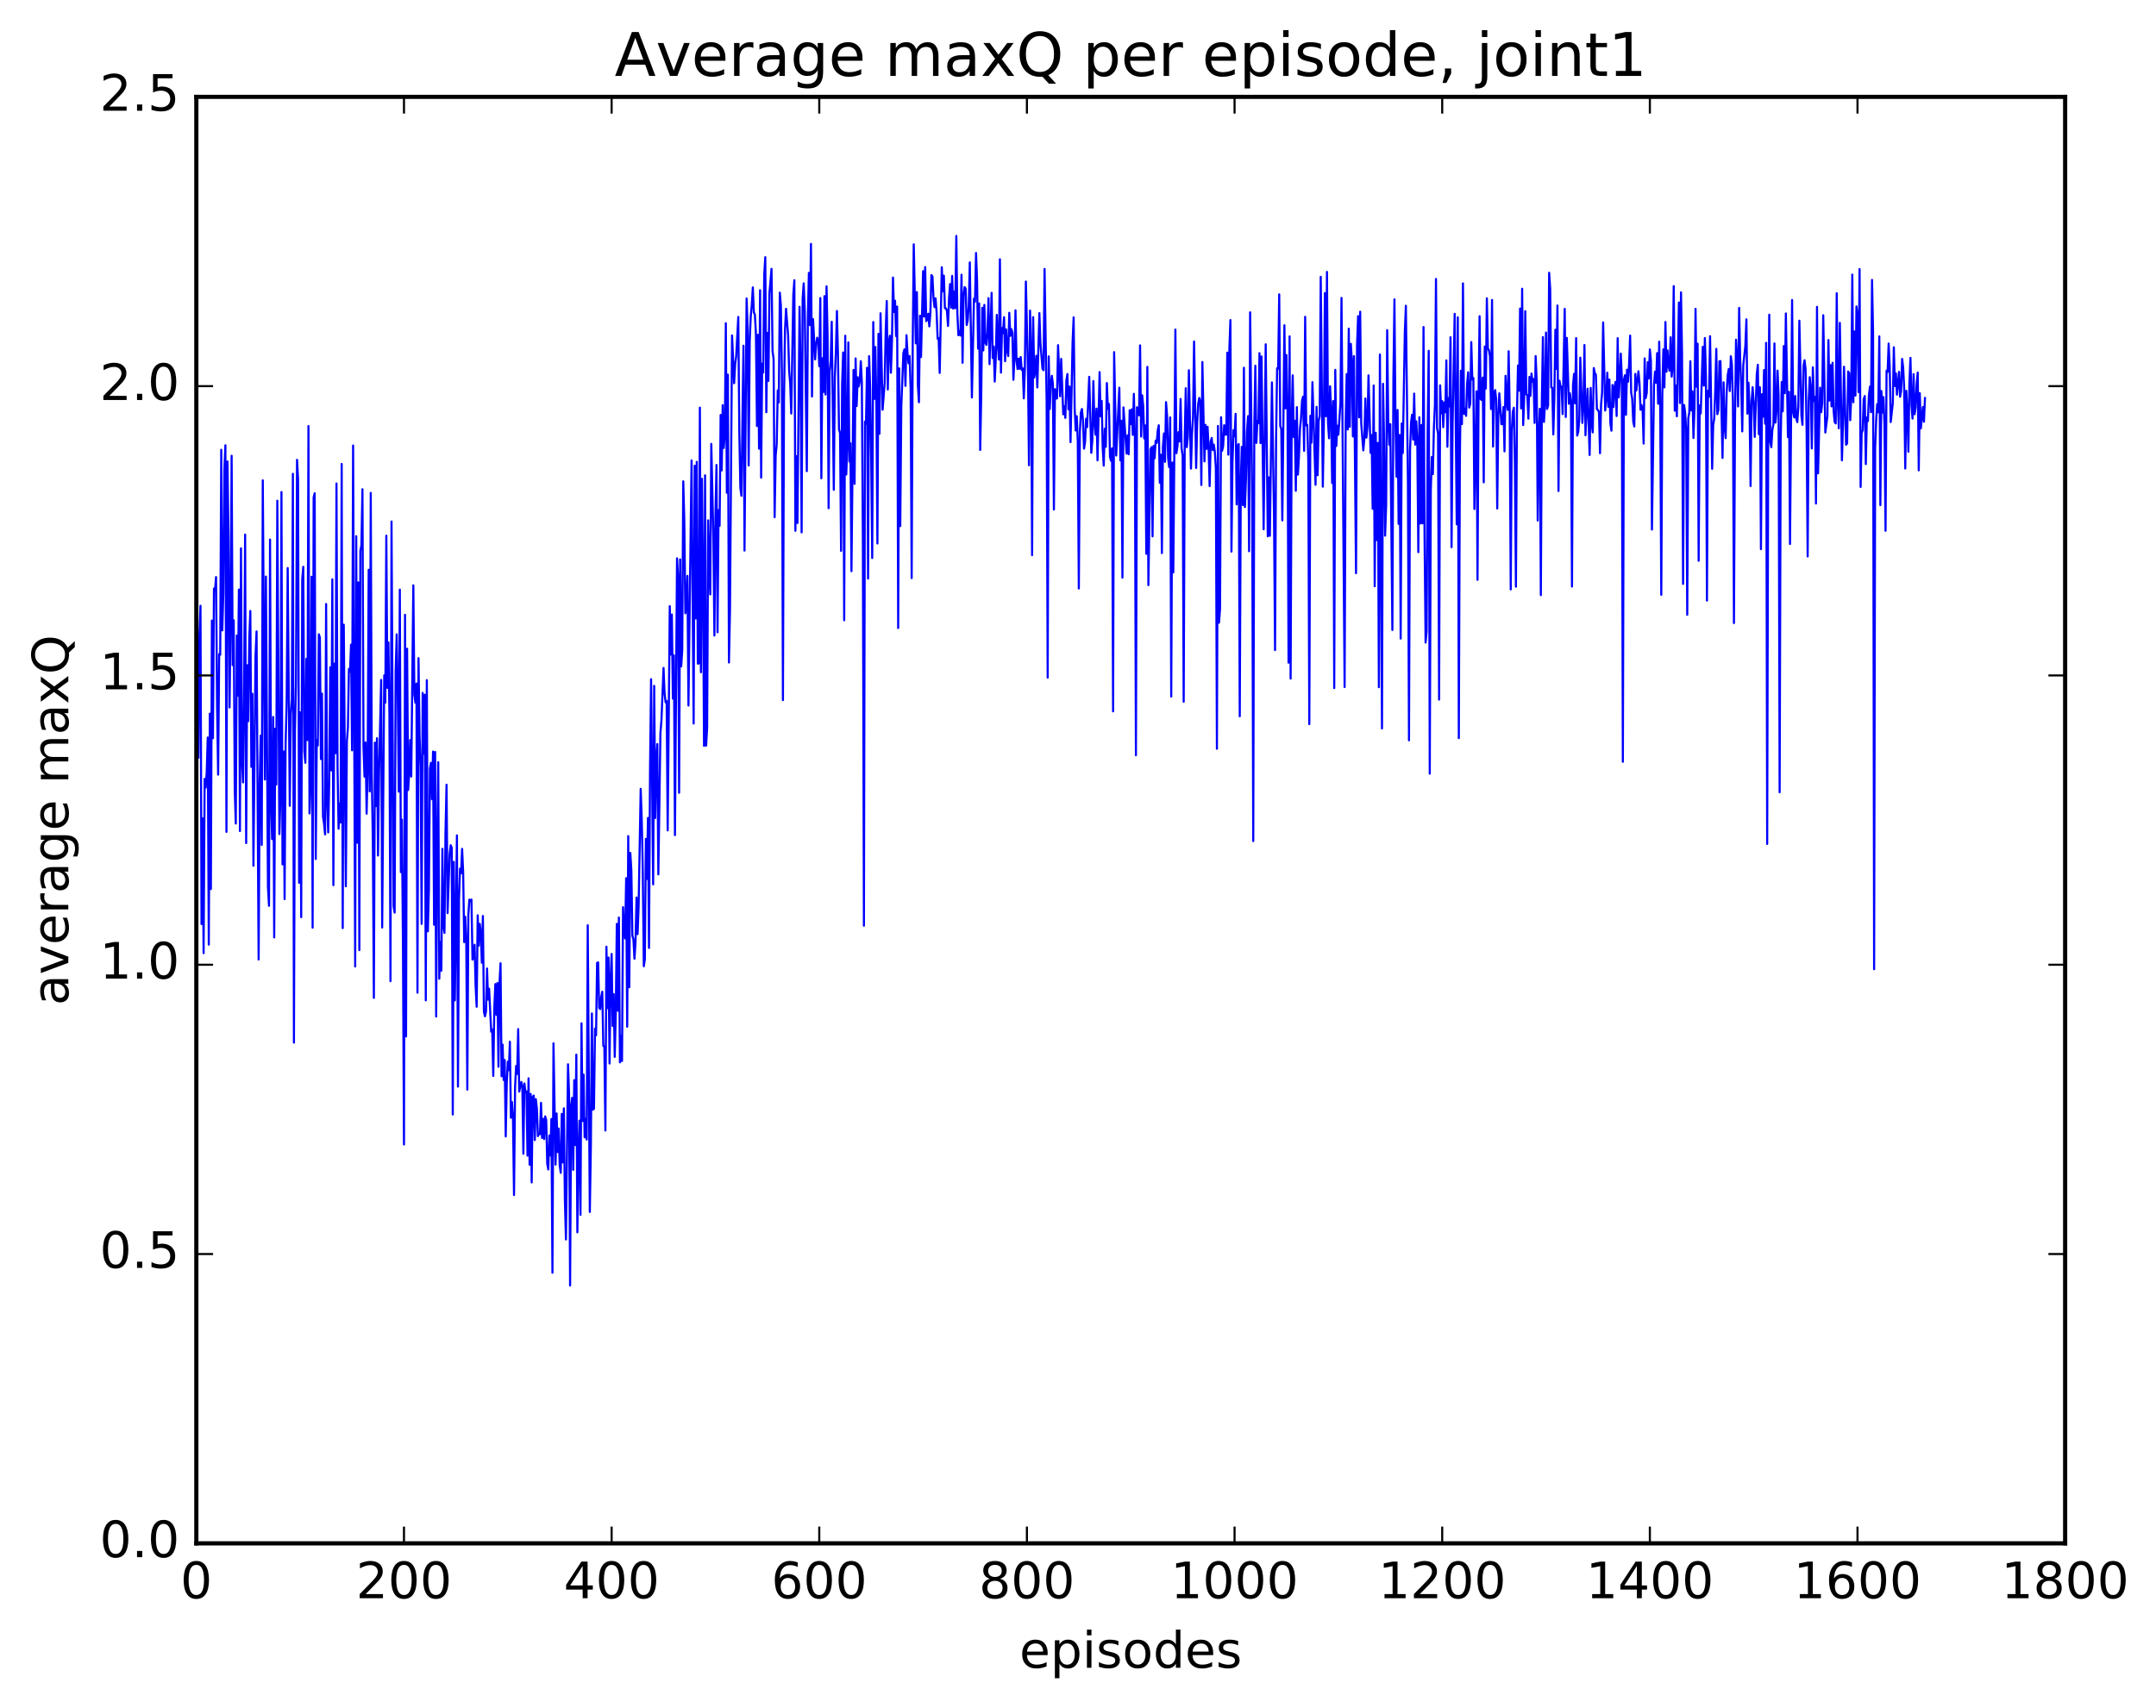 <?xml version="1.0" encoding="utf-8" standalone="no"?>
<!DOCTYPE svg PUBLIC "-//W3C//DTD SVG 1.1//EN"
  "http://www.w3.org/Graphics/SVG/1.1/DTD/svg11.dtd">
<!-- Created with matplotlib (http://matplotlib.org/) -->
<svg height="408pt" version="1.1" viewBox="0 0 515 408" width="515pt" xmlns="http://www.w3.org/2000/svg" xmlns:xlink="http://www.w3.org/1999/xlink">
 <defs>
  <style type="text/css">
*{stroke-linecap:butt;stroke-linejoin:round;stroke-miterlimit:100000;}
  </style>
 </defs>
 <g id="figure_1">
  <g id="patch_1">
   <path d="M 0 408.169 
L 515.768 408.169 
L 515.768 0 
L 0 0 
z
" style="fill:#ffffff;"/>
  </g>
  <g id="axes_1">
   <g id="patch_2">
    <path d="M 46.898 368.742 
L 493.298 368.742 
L 493.298 23.142 
L 46.898 23.142 
z
" style="fill:#ffffff;"/>
   </g>
   <g id="line2d_1">
    <path clip-path="url(#pe71a630d3c)" d="M 47.145 173.487 
L 47.394 181.05 
L 47.642 151.733 
L 47.889 144.733 
L 48.138 220.783 
L 48.386 195.52 
L 48.633 227.732 
L 48.882 186.099 
L 49.13 188.191 
L 49.377 184.608 
L 49.626 176.203 
L 49.873 225.701 
L 50.121 170.523 
L 50.37 212.42 
L 50.617 148.266 
L 50.865 176.378 
L 51.114 140.61 
L 51.361 141.055 
L 51.609 137.874 
L 51.858 168.96 
L 52.105 185.078 
L 52.353 156.28 
L 52.602 156.454 
L 52.849 107.477 
L 53.097 150.615 
L 53.346 141.797 
L 53.593 112.199 
L 53.842 106.389 
L 54.09 198.752 
L 54.337 110.255 
L 54.586 127.963 
L 54.834 169.031 
L 55.081 147.413 
L 55.33 108.89 
L 55.578 158.912 
L 55.825 148.205 
L 56.074 188.874 
L 56.322 196.764 
L 56.569 151.833 
L 56.818 166.227 
L 57.066 140.86 
L 57.313 198.56 
L 57.562 131.007 
L 57.809 181.648 
L 58.057 186.942 
L 58.306 165.962 
L 58.553 127.727 
L 58.801 201.435 
L 59.05 158.932 
L 59.297 172.295 
L 59.545 152.614 
L 59.794 145.976 
L 60.041 183.216 
L 60.289 165.759 
L 60.538 206.845 
L 61.033 156.895 
L 61.282 150.865 
L 61.778 229.242 
L 62.026 187.103 
L 62.273 175.758 
L 62.522 201.871 
L 62.77 114.768 
L 63.266 186.244 
L 63.514 137.751 
L 64.01 211.955 
L 64.257 216.423 
L 64.505 128.92 
L 64.754 191.594 
L 65.001 200.483 
L 65.249 171.304 
L 65.498 223.977 
L 65.746 174.113 
L 65.993 187.452 
L 66.242 119.636 
L 66.737 199.277 
L 66.986 190.384 
L 67.234 117.562 
L 67.481 206.511 
L 67.73 179.54 
L 67.978 214.813 
L 68.225 177.579 
L 68.474 167.764 
L 68.722 135.722 
L 69.218 192.522 
L 69.466 170.609 
L 69.713 167.076 
L 69.962 113.21 
L 70.21 249.103 
L 70.457 174.54 
L 70.706 163.081 
L 70.954 109.867 
L 71.201 114.508 
L 71.45 210.921 
L 71.698 170.19 
L 71.945 219.135 
L 72.194 138.387 
L 72.442 135.417 
L 72.689 179.373 
L 72.938 182.255 
L 73.186 157.391 
L 73.433 176.829 
L 73.681 101.788 
L 73.93 194.346 
L 74.177 186.551 
L 74.425 137.795 
L 74.674 221.645 
L 74.921 118.814 
L 75.169 117.853 
L 75.418 205.231 
L 75.665 176.811 
L 75.913 178.126 
L 76.162 151.552 
L 76.409 152.324 
L 76.657 181.359 
L 76.906 165.721 
L 77.153 195.089 
L 77.401 196.781 
L 77.65 199.352 
L 77.897 144.306 
L 78.145 191.205 
L 78.394 198.884 
L 78.641 186.644 
L 78.889 159.43 
L 79.138 184.066 
L 79.385 138.416 
L 79.633 211.485 
L 79.882 158.554 
L 80.129 179.964 
L 80.377 115.514 
L 80.626 183.224 
L 80.874 198.011 
L 81.121 191.982 
L 81.37 196.515 
L 81.618 110.858 
L 81.865 221.747 
L 82.114 149.249 
L 82.609 211.753 
L 82.858 177.124 
L 83.106 173.811 
L 83.353 159.836 
L 83.602 160.473 
L 83.85 154.019 
L 84.097 179.264 
L 84.346 106.443 
L 84.841 230.914 
L 85.09 128.11 
L 85.338 201.346 
L 85.585 139.152 
L 85.834 227.001 
L 86.082 131.611 
L 86.329 130.295 
L 86.578 116.891 
L 86.826 178.486 
L 87.073 185.563 
L 87.322 177.393 
L 87.57 194.409 
L 87.817 183.609 
L 88.066 136.138 
L 88.314 189.08 
L 88.561 117.767 
L 88.809 185.191 
L 89.058 200.839 
L 89.305 238.415 
L 89.553 177.446 
L 89.802 192.598 
L 90.049 176.384 
L 90.297 204.412 
L 90.546 184.592 
L 91.041 162.455 
L 91.29 221.603 
L 91.785 161.36 
L 92.034 167.88 
L 92.281 127.987 
L 92.529 164.354 
L 92.778 153.496 
L 93.025 171.073 
L 93.273 234.424 
L 93.522 124.603 
L 94.017 216.531 
L 94.266 218.048 
L 94.513 160.259 
L 94.761 151.556 
L 95.01 166.111 
L 95.257 189.145 
L 95.505 140.872 
L 95.754 208.369 
L 96.001 195.824 
L 96.249 224.991 
L 96.498 273.446 
L 96.746 146.892 
L 96.993 247.622 
L 97.242 154.994 
L 97.49 188.754 
L 97.737 184.767 
L 97.986 176.8 
L 98.234 185.542 
L 98.73 139.861 
L 98.978 165.945 
L 99.225 167.896 
L 99.474 163.307 
L 99.722 237.177 
L 99.969 157.249 
L 100.218 175.725 
L 100.466 183.381 
L 100.713 220.745 
L 100.962 165.563 
L 101.21 180.076 
L 101.457 165.982 
L 101.706 239.006 
L 101.954 162.503 
L 102.201 222.52 
L 102.45 212.352 
L 102.698 183.577 
L 102.945 182.259 
L 103.194 190.959 
L 103.442 179.568 
L 103.689 220.948 
L 103.938 179.662 
L 104.186 242.88 
L 104.433 202.455 
L 104.681 182.11 
L 104.93 233.843 
L 105.177 225.047 
L 105.425 231.919 
L 105.674 202.808 
L 105.921 221.101 
L 106.169 222.883 
L 106.418 198.785 
L 106.665 187.486 
L 106.913 218.171 
L 107.409 204.063 
L 107.657 201.95 
L 107.906 202.565 
L 108.153 266.281 
L 108.401 205.919 
L 108.65 239.016 
L 109.145 199.599 
L 109.394 259.615 
L 109.641 214.953 
L 109.889 207.538 
L 110.138 208.669 
L 110.385 202.816 
L 110.633 208.379 
L 110.882 225.104 
L 111.129 219.028 
L 111.377 224.643 
L 111.626 260.332 
L 111.874 218.552 
L 112.121 214.947 
L 112.37 215.214 
L 112.618 214.942 
L 112.865 229.276 
L 113.114 228.596 
L 113.362 225.719 
L 113.609 235.509 
L 113.858 240.532 
L 114.106 218.687 
L 114.353 225.961 
L 114.602 220.742 
L 114.85 222.896 
L 115.097 230.023 
L 115.346 218.851 
L 115.594 241.72 
L 115.841 242.815 
L 116.09 241.683 
L 116.338 231.401 
L 116.585 238.845 
L 116.834 236.238 
L 117.329 246.481 
L 117.578 245.961 
L 117.826 257.066 
L 118.073 241.013 
L 118.322 235.123 
L 118.57 242.485 
L 118.817 234.856 
L 119.066 254.876 
L 119.314 234.934 
L 119.561 230.153 
L 119.809 257.14 
L 120.058 249.589 
L 120.305 258.033 
L 120.553 253.25 
L 120.802 271.518 
L 121.049 258.62 
L 121.297 253.657 
L 121.546 255.699 
L 121.793 248.892 
L 122.041 267.058 
L 122.29 263.308 
L 122.537 267.133 
L 122.785 285.521 
L 123.034 259.832 
L 123.281 254.695 
L 123.529 256.587 
L 123.778 245.883 
L 124.025 260.806 
L 124.522 258.506 
L 124.769 259.511 
L 125.017 275.666 
L 125.266 258.864 
L 125.513 260.963 
L 125.761 260.755 
L 126.01 276.116 
L 126.257 257.63 
L 126.505 278.277 
L 126.754 261.378 
L 127.001 282.511 
L 127.249 262.025 
L 127.498 261.751 
L 127.746 272.387 
L 127.993 262.612 
L 128.242 264.819 
L 128.489 271.455 
L 128.738 270.882 
L 128.986 270.977 
L 129.233 263.501 
L 129.482 271.876 
L 129.73 267.305 
L 129.977 272.144 
L 130.226 266.738 
L 130.474 267.575 
L 130.721 278.095 
L 130.97 279.418 
L 131.218 271.295 
L 131.465 276.089 
L 131.714 267.345 
L 131.962 304.079 
L 132.209 249.279 
L 132.706 278.251 
L 132.953 266.04 
L 133.202 275.255 
L 133.45 269.629 
L 133.697 278.428 
L 133.946 280.223 
L 134.194 266.142 
L 134.441 277.732 
L 134.69 264.813 
L 134.938 286.87 
L 135.185 296.136 
L 135.681 254.282 
L 135.929 261.251 
L 136.178 307.139 
L 136.425 264.045 
L 136.673 262.297 
L 136.922 279.511 
L 137.169 258.079 
L 137.417 273.589 
L 137.666 251.991 
L 137.913 294.431 
L 138.161 276.164 
L 138.41 267.753 
L 138.657 290.256 
L 138.905 244.494 
L 139.154 267.843 
L 139.401 256.751 
L 139.649 271.747 
L 139.898 267.304 
L 140.145 272.264 
L 140.393 221.059 
L 140.889 289.565 
L 141.137 273.795 
L 141.386 242.149 
L 141.633 265.132 
L 141.881 264.894 
L 142.13 245.737 
L 142.377 247.358 
L 142.625 230.077 
L 142.874 229.929 
L 143.121 240.825 
L 143.369 241.093 
L 143.618 238.177 
L 143.865 236.95 
L 144.113 249.899 
L 144.362 250.015 
L 144.609 270.108 
L 144.857 226.191 
L 145.106 240.88 
L 145.353 228.778 
L 145.601 254.102 
L 145.85 233.946 
L 146.097 227.928 
L 146.345 245.133 
L 146.594 237.527 
L 146.841 252.507 
L 147.089 242.277 
L 147.338 220.742 
L 147.585 241.492 
L 147.833 219.219 
L 148.082 253.82 
L 148.329 247.469 
L 148.577 253.509 
L 148.826 216.754 
L 149.073 222.191 
L 149.321 224.205 
L 149.57 209.811 
L 149.817 245.305 
L 150.065 199.762 
L 150.314 235.881 
L 150.561 203.785 
L 150.81 207.96 
L 151.058 223.524 
L 151.305 224.445 
L 151.554 229.066 
L 151.802 225.187 
L 152.049 214.441 
L 152.298 223.181 
L 152.546 216.449 
L 153.042 188.482 
L 153.29 195.755 
L 153.537 207.679 
L 153.786 230.858 
L 154.034 229.181 
L 154.281 200.428 
L 154.53 210.004 
L 154.778 195.425 
L 155.025 226.49 
L 155.274 184.096 
L 155.522 162.272 
L 156.018 211.293 
L 156.266 163.872 
L 156.513 195.447 
L 156.762 181.534 
L 157.01 177.788 
L 157.257 208.91 
L 157.754 175.163 
L 158.001 172.042 
L 158.498 159.583 
L 158.745 165.645 
L 158.994 167.823 
L 159.242 167.459 
L 159.489 198.398 
L 159.986 144.824 
L 160.233 156.384 
L 160.482 146.823 
L 160.73 166.923 
L 160.977 156.58 
L 161.226 199.527 
L 161.721 133.396 
L 161.97 137.877 
L 162.218 189.414 
L 162.465 133.65 
L 162.714 159.22 
L 162.962 155.385 
L 163.209 115.007 
L 163.458 124.474 
L 163.706 146.525 
L 163.953 144.474 
L 164.202 137.598 
L 164.45 168.564 
L 164.946 129.302 
L 165.194 110.022 
L 165.69 172.874 
L 165.938 111.263 
L 166.185 147.762 
L 166.434 110.349 
L 166.681 158.556 
L 166.929 158.521 
L 167.178 97.397 
L 167.425 160.614 
L 167.673 114.398 
L 167.922 137.53 
L 168.169 178.2 
L 168.417 113.561 
L 168.666 178.161 
L 168.913 173.932 
L 169.161 124.323 
L 169.41 136.161 
L 169.657 142.019 
L 169.905 106.059 
L 170.401 128.41 
L 170.649 151.84 
L 170.898 123.494 
L 171.145 111.099 
L 171.393 151.067 
L 171.642 121.867 
L 171.889 125.631 
L 172.137 99.146 
L 172.386 112.395 
L 172.633 96.8 
L 172.881 107.036 
L 173.13 103.983 
L 173.377 77.227 
L 173.625 117.737 
L 173.874 89.52 
L 174.121 158.286 
L 174.369 145.694 
L 174.865 80.145 
L 175.362 91.552 
L 175.609 86.916 
L 175.857 85.136 
L 176.353 75.725 
L 176.601 103.391 
L 176.85 116.533 
L 177.097 118.454 
L 177.594 82.596 
L 177.841 131.544 
L 178.338 71.323 
L 178.585 78.25 
L 178.833 111.204 
L 179.082 81.587 
L 179.329 75.593 
L 179.577 72.967 
L 179.826 68.668 
L 180.073 74.62 
L 180.321 75.205 
L 180.57 79.828 
L 180.817 101.787 
L 181.065 79.994 
L 181.314 107.21 
L 181.561 69.341 
L 181.81 114.121 
L 182.058 86.872 
L 182.305 89 
L 182.554 65.577 
L 182.802 61.448 
L 183.049 98.494 
L 183.298 79.525 
L 183.546 91.003 
L 183.793 70.106 
L 184.29 64.24 
L 184.537 83.881 
L 184.786 85.721 
L 185.034 123.573 
L 185.281 108.87 
L 185.53 106.108 
L 185.778 93.274 
L 186.025 96.164 
L 186.274 69.922 
L 186.522 72.974 
L 186.769 88.75 
L 187.018 167.274 
L 187.266 95.867 
L 187.513 78.782 
L 187.762 73.773 
L 188.257 80.14 
L 188.506 88.649 
L 188.754 91.641 
L 189.001 98.806 
L 189.498 70.445 
L 189.745 66.956 
L 189.994 126.816 
L 190.242 109.011 
L 190.489 124.96 
L 190.986 73.299 
L 191.233 88.569 
L 191.482 127.196 
L 191.73 71.364 
L 191.977 67.693 
L 192.226 73.992 
L 192.721 112.567 
L 192.97 76.124 
L 193.218 65.202 
L 193.465 77.684 
L 193.714 58.275 
L 193.962 94.749 
L 194.209 76.24 
L 194.706 85.858 
L 194.953 82.2 
L 195.202 80.688 
L 195.45 81.575 
L 195.697 87.488 
L 195.946 71.208 
L 196.194 114.261 
L 196.441 85.595 
L 196.69 93.67 
L 196.938 70.754 
L 197.185 94.256 
L 197.434 68.426 
L 197.681 80.448 
L 197.929 121.422 
L 198.178 88.786 
L 198.425 86.148 
L 198.673 76.871 
L 199.169 117.018 
L 199.417 90.097 
L 199.666 84.121 
L 199.913 74.303 
L 200.161 84.67 
L 200.41 102.597 
L 200.657 103.421 
L 200.905 131.608 
L 201.154 91.792 
L 201.401 84.216 
L 201.649 148.192 
L 201.898 80.22 
L 202.145 113.378 
L 202.393 106.226 
L 202.642 81.818 
L 202.889 110.279 
L 203.137 105.909 
L 203.386 136.467 
L 203.881 88.38 
L 204.13 115.6 
L 204.377 85.636 
L 204.625 97.006 
L 204.874 90.134 
L 205.121 92.336 
L 205.369 91.084 
L 205.618 86.299 
L 205.865 91.225 
L 206.113 128.538 
L 206.362 221.17 
L 206.609 100.737 
L 206.857 101.326 
L 207.106 87.865 
L 207.353 138.241 
L 207.601 85.094 
L 207.85 92.726 
L 208.097 109.071 
L 208.345 133.324 
L 208.594 76.941 
L 208.841 95.327 
L 209.089 82.91 
L 209.338 96.18 
L 209.585 129.855 
L 209.833 79.773 
L 210.082 103.631 
L 210.329 74.852 
L 210.826 97.887 
L 211.321 91.478 
L 211.57 78.854 
L 211.817 71.916 
L 212.065 93.05 
L 212.314 81.794 
L 212.561 80.216 
L 212.81 89.061 
L 213.058 81.605 
L 213.305 66.313 
L 213.554 74.537 
L 213.802 71.855 
L 214.049 80.298 
L 214.298 73.245 
L 214.546 150.052 
L 214.793 88.02 
L 215.042 125.687 
L 215.29 97.216 
L 215.786 84.377 
L 216.034 83.484 
L 216.281 92.195 
L 216.53 80.077 
L 216.778 84.521 
L 217.025 86.8 
L 217.274 85.06 
L 217.522 92.814 
L 217.769 138.122 
L 218.018 82.485 
L 218.266 58.378 
L 218.762 82.024 
L 219.01 69.794 
L 219.257 92.154 
L 219.506 96.107 
L 219.754 75.429 
L 220.001 85.305 
L 220.498 64.777 
L 220.745 75.643 
L 220.994 63.811 
L 221.242 76.724 
L 221.489 76.388 
L 221.738 74.958 
L 221.986 77.977 
L 222.233 74.95 
L 222.482 65.73 
L 222.73 66.046 
L 222.977 71.056 
L 223.226 73.368 
L 223.474 71.282 
L 223.721 74.495 
L 223.97 80.933 
L 224.218 80.758 
L 224.465 89.097 
L 224.962 63.843 
L 225.209 69.611 
L 225.458 65.845 
L 225.706 73.631 
L 225.953 73.682 
L 226.202 74.314 
L 226.45 77.872 
L 226.697 71.247 
L 226.946 67.869 
L 227.194 73.508 
L 227.441 65.927 
L 227.69 73.743 
L 227.938 69.654 
L 228.185 73.626 
L 228.434 56.375 
L 228.681 74.833 
L 228.929 80.089 
L 229.178 79.119 
L 229.425 80.162 
L 229.673 65.638 
L 229.922 86.677 
L 230.169 70.564 
L 230.417 68.591 
L 230.666 68.975 
L 230.913 77.653 
L 231.161 76.536 
L 231.41 72.956 
L 231.657 62.692 
L 232.154 94.972 
L 232.649 71.348 
L 232.898 72.076 
L 233.145 60.443 
L 233.393 67.091 
L 233.642 83.308 
L 233.889 72.504 
L 234.137 107.504 
L 234.386 94.332 
L 234.633 73.544 
L 234.881 83.72 
L 235.13 72.849 
L 235.377 81.893 
L 235.625 82.411 
L 235.874 79.455 
L 236.121 71.228 
L 236.369 87.001 
L 236.865 69.969 
L 237.113 85.53 
L 237.362 82.811 
L 237.609 91.164 
L 237.857 85.613 
L 238.106 75.24 
L 238.353 82.228 
L 238.601 85.914 
L 238.85 61.951 
L 239.097 89.026 
L 239.345 78.363 
L 239.594 79.608 
L 239.841 75.781 
L 240.089 86.294 
L 240.338 78.696 
L 240.585 83.788 
L 240.833 85.066 
L 241.082 74.736 
L 241.329 80.245 
L 241.577 78.629 
L 241.826 79.496 
L 242.073 90.736 
L 242.321 85.301 
L 242.57 74.138 
L 242.817 86.238 
L 243.065 88.171 
L 243.314 85.673 
L 243.561 88.12 
L 243.81 85.319 
L 244.058 88.395 
L 244.305 88.012 
L 244.554 95.183 
L 244.802 88.439 
L 245.049 67.268 
L 245.546 88.465 
L 245.793 111.168 
L 246.042 74.199 
L 246.29 83.266 
L 246.537 132.648 
L 246.786 75.774 
L 247.034 90.195 
L 247.281 88.812 
L 247.53 85.01 
L 247.778 92.576 
L 248.274 74.819 
L 248.522 81.963 
L 249.018 88.119 
L 249.266 88.446 
L 249.513 64.255 
L 250.01 95.921 
L 250.257 161.906 
L 250.506 85.147 
L 250.754 97.732 
L 251.001 91.826 
L 251.25 89.79 
L 251.498 91.726 
L 251.745 121.734 
L 251.994 92.979 
L 252.242 95.245 
L 252.489 95.181 
L 252.738 82.466 
L 253.233 94.68 
L 253.482 85.755 
L 253.977 98.976 
L 254.226 97.1 
L 254.474 99.846 
L 254.721 90.923 
L 254.97 89.353 
L 255.218 97.816 
L 255.465 92.38 
L 255.714 105.634 
L 256.209 81.694 
L 256.457 75.825 
L 256.705 97.566 
L 256.954 102.862 
L 257.202 99.441 
L 257.45 105.543 
L 257.697 140.604 
L 257.945 103.223 
L 258.193 98.523 
L 258.442 97.726 
L 258.69 100.49 
L 258.938 107.205 
L 259.185 105.659 
L 259.433 100.045 
L 259.682 102.054 
L 260.178 90.033 
L 260.673 108.195 
L 260.921 105.199 
L 261.17 91.054 
L 261.418 100.988 
L 261.666 103.851 
L 261.913 97.616 
L 262.161 109.983 
L 262.658 88.9 
L 262.906 99.481 
L 263.154 95.781 
L 263.401 107.011 
L 263.649 111.235 
L 263.897 102.434 
L 264.146 106.744 
L 264.394 91.521 
L 264.642 97.677 
L 264.889 96.523 
L 265.137 109.197 
L 265.385 110.075 
L 265.634 107.117 
L 265.882 169.961 
L 266.13 84.135 
L 266.625 108.832 
L 267.37 92.637 
L 267.618 110.003 
L 267.865 100.526 
L 268.113 138.011 
L 268.361 97.34 
L 269.106 108.374 
L 269.353 104.002 
L 269.601 108.534 
L 269.849 98.009 
L 270.098 101.334 
L 270.346 97.803 
L 270.594 103.907 
L 270.841 94.094 
L 271.089 104.231 
L 271.337 180.453 
L 271.586 97.303 
L 271.834 98.583 
L 272.082 99.231 
L 272.329 82.522 
L 272.577 104.311 
L 272.825 94.441 
L 273.074 96.963 
L 273.322 104.749 
L 273.57 101.651 
L 273.817 132.322 
L 274.065 87.664 
L 274.313 139.802 
L 274.81 107.373 
L 275.058 106.833 
L 275.305 128.15 
L 275.553 106.532 
L 275.801 109.502 
L 276.05 105.296 
L 276.298 105.816 
L 276.546 102.87 
L 276.793 101.612 
L 277.041 115.345 
L 277.289 108.633 
L 277.538 132.136 
L 277.786 106.65 
L 278.034 103.559 
L 278.281 110.344 
L 278.529 96.076 
L 278.777 99.308 
L 279.026 109.449 
L 279.274 111.617 
L 279.522 99.733 
L 279.769 166.431 
L 280.017 110.514 
L 280.265 136.763 
L 280.762 78.754 
L 281.01 108.289 
L 281.257 106.587 
L 281.505 103.245 
L 281.753 105.482 
L 282.002 95.321 
L 282.25 107.135 
L 282.498 108.859 
L 282.745 167.672 
L 282.993 104.844 
L 283.241 92.759 
L 283.49 106.833 
L 283.738 104.41 
L 283.986 88.458 
L 284.481 111.957 
L 284.729 103.715 
L 284.978 99.626 
L 285.226 81.593 
L 285.721 111.81 
L 285.969 101.055 
L 286.217 96.451 
L 286.466 95.081 
L 286.714 95.921 
L 286.962 115.872 
L 287.209 86.492 
L 287.705 110.24 
L 287.954 101.518 
L 288.202 107.255 
L 288.45 101.967 
L 288.697 107.059 
L 288.945 116.144 
L 289.193 105.502 
L 289.442 104.648 
L 289.69 107.552 
L 289.938 106.228 
L 290.185 107.911 
L 290.433 111.933 
L 290.682 178.901 
L 290.93 101.761 
L 291.178 148.78 
L 291.425 145.48 
L 291.673 99.686 
L 291.921 107.696 
L 292.17 106.588 
L 292.418 101.592 
L 292.666 103.85 
L 292.913 103.851 
L 293.161 84.253 
L 293.409 108.621 
L 293.658 83.374 
L 293.906 76.473 
L 294.154 131.793 
L 294.401 110.444 
L 294.649 102.766 
L 294.897 104.252 
L 295.146 98.881 
L 295.394 120.51 
L 295.642 106.406 
L 295.889 106.092 
L 296.137 171.14 
L 296.385 115.102 
L 296.634 106.776 
L 296.882 120.68 
L 297.13 87.864 
L 297.377 121.147 
L 297.625 114.378 
L 297.873 102.993 
L 298.122 99.433 
L 298.37 131.702 
L 298.618 74.621 
L 299.113 119.9 
L 299.361 200.957 
L 299.61 102.287 
L 299.858 87.382 
L 300.106 105.82 
L 300.353 100.573 
L 300.601 101.123 
L 300.849 84.384 
L 301.098 105.868 
L 301.346 85.166 
L 301.841 126.458 
L 302.337 82.264 
L 302.834 128.136 
L 303.082 114.05 
L 303.329 128.025 
L 303.825 91.37 
L 304.322 123.291 
L 304.57 155.316 
L 304.817 104.36 
L 305.065 87.989 
L 305.313 88.099 
L 305.562 70.328 
L 305.81 101.762 
L 306.058 102.529 
L 306.305 124.332 
L 306.801 77.716 
L 307.05 97.574 
L 307.298 84.835 
L 307.546 98.097 
L 307.793 158.326 
L 308.041 80.371 
L 308.289 162.129 
L 308.538 100.267 
L 308.786 89.677 
L 309.034 104.419 
L 309.281 100.527 
L 309.529 117.252 
L 309.777 97.285 
L 310.026 113.397 
L 310.274 109.146 
L 310.522 102.521 
L 310.769 100.064 
L 311.017 95.711 
L 311.265 94.782 
L 311.514 107.724 
L 311.762 75.691 
L 312.01 101.656 
L 312.257 101.474 
L 312.505 109.761 
L 312.753 173.019 
L 313.002 99.355 
L 313.25 105.772 
L 313.498 91.31 
L 314.241 115.828 
L 314.49 97.206 
L 314.738 113.546 
L 314.986 100.551 
L 315.233 99.381 
L 315.481 66.14 
L 315.978 116.278 
L 316.226 100.983 
L 316.474 70.02 
L 316.721 99.459 
L 316.969 64.965 
L 317.217 100.904 
L 317.466 104.717 
L 317.714 92.296 
L 317.962 97.896 
L 318.209 115.408 
L 318.457 95.821 
L 318.705 164.398 
L 318.954 88.37 
L 319.202 106.565 
L 319.45 101.725 
L 319.697 103.859 
L 320.193 96.285 
L 320.442 71.181 
L 321.185 164.154 
L 321.433 101.008 
L 321.682 89.376 
L 321.93 102.607 
L 322.178 78.529 
L 322.425 101.986 
L 322.673 82.146 
L 322.921 86.431 
L 323.17 104.277 
L 323.418 85.091 
L 323.913 136.949 
L 324.161 82.436 
L 324.409 75.531 
L 324.658 99.705 
L 324.906 74.478 
L 325.154 101.153 
L 325.649 107.604 
L 325.897 104.829 
L 326.146 95.217 
L 326.394 104.562 
L 326.642 101.944 
L 326.889 89.682 
L 327.385 108.192 
L 327.634 103.939 
L 327.882 121.554 
L 328.13 92.108 
L 328.377 140.063 
L 328.625 103.395 
L 328.873 129.031 
L 329.122 105.83 
L 329.37 164.19 
L 329.618 84.699 
L 330.113 174.046 
L 330.361 91.693 
L 330.61 105.371 
L 330.858 127.984 
L 331.106 120.748 
L 331.353 78.884 
L 331.601 100.283 
L 331.849 106.285 
L 332.098 101.346 
L 332.594 150.518 
L 332.841 90.283 
L 333.089 71.519 
L 333.337 101.093 
L 333.586 113.895 
L 333.834 97.955 
L 334.082 125.163 
L 334.329 103.92 
L 334.577 152.57 
L 334.825 101.177 
L 335.074 108.232 
L 335.57 79.392 
L 335.817 73.057 
L 336.313 115.499 
L 336.562 176.883 
L 336.81 107.667 
L 337.058 100.899 
L 337.305 99.08 
L 337.553 105.028 
L 337.801 94.048 
L 338.05 106.22 
L 338.298 100.663 
L 338.546 105.274 
L 338.793 131.917 
L 339.041 99.705 
L 339.289 125.077 
L 339.538 101.56 
L 339.786 125.047 
L 340.034 78.133 
L 340.281 127.984 
L 340.529 153.52 
L 340.777 150.869 
L 341.026 103.293 
L 341.274 83.817 
L 341.522 184.85 
L 341.769 117.235 
L 342.017 109.192 
L 342.265 113.283 
L 342.514 102.213 
L 342.762 96.603 
L 343.01 66.655 
L 343.257 102.232 
L 343.505 103.523 
L 343.753 167.151 
L 344.002 92.066 
L 344.25 98.761 
L 344.498 95.83 
L 344.745 102.061 
L 344.993 96.159 
L 345.241 98.472 
L 345.49 86.108 
L 345.738 106.733 
L 345.986 95.085 
L 346.233 97.099 
L 346.481 80.571 
L 346.729 130.736 
L 346.978 101.127 
L 347.474 74.982 
L 347.969 125.278 
L 348.217 75.811 
L 348.466 176.356 
L 348.714 109.975 
L 348.962 88.582 
L 349.209 101.328 
L 349.457 67.713 
L 349.705 98.887 
L 349.954 97.649 
L 350.202 99.358 
L 350.45 91.734 
L 350.697 88.944 
L 350.945 97.38 
L 351.193 96.481 
L 351.442 81.726 
L 351.69 90.682 
L 351.938 90.314 
L 352.185 121.604 
L 352.682 93.487 
L 352.93 138.541 
L 353.178 95.021 
L 353.425 75.551 
L 353.673 95.356 
L 353.921 95.574 
L 354.17 90.216 
L 354.418 115.239 
L 354.666 82.8 
L 354.913 92.837 
L 355.161 71.267 
L 355.409 83.227 
L 355.658 83.684 
L 355.906 85.055 
L 356.154 97.731 
L 356.401 71.662 
L 356.649 106.695 
L 356.897 94.392 
L 357.146 93.195 
L 357.394 95.481 
L 357.642 121.494 
L 357.889 99.552 
L 358.137 93.975 
L 358.634 101.349 
L 358.882 101.337 
L 359.13 97.248 
L 359.377 107.836 
L 359.625 89.802 
L 359.873 95.34 
L 360.122 97.941 
L 360.37 83.926 
L 360.618 98.33 
L 360.865 140.825 
L 361.113 102.807 
L 361.361 98.419 
L 361.61 97.414 
L 361.858 110.813 
L 362.106 140.169 
L 362.353 98.88 
L 362.601 87.317 
L 362.849 93.347 
L 363.098 73.719 
L 363.346 97.574 
L 363.594 68.986 
L 363.841 101.554 
L 364.089 94.856 
L 364.337 74.352 
L 364.586 94.209 
L 364.834 94.451 
L 365.082 100.028 
L 365.329 90.051 
L 365.577 94.585 
L 365.825 89.253 
L 366.074 91.184 
L 366.322 90.558 
L 366.57 101.042 
L 366.817 85.072 
L 367.065 91.037 
L 367.313 124.365 
L 367.562 103.475 
L 367.81 97.666 
L 368.058 142.18 
L 368.305 95.581 
L 368.553 80.538 
L 368.801 100.811 
L 369.05 96.376 
L 369.298 79.452 
L 369.546 97.705 
L 369.793 96.878 
L 370.041 65.162 
L 370.289 68.973 
L 370.538 92.549 
L 370.786 92.642 
L 371.034 103.796 
L 371.281 95.092 
L 371.529 78.784 
L 371.777 88.144 
L 372.026 72.997 
L 372.274 117.312 
L 372.522 90.963 
L 372.769 92.529 
L 373.017 92.388 
L 373.265 98.933 
L 373.762 73.802 
L 374.01 99.621 
L 374.257 80.73 
L 374.753 96.471 
L 375.002 93.963 
L 375.25 95.927 
L 375.498 140.142 
L 375.745 91.976 
L 375.993 89.323 
L 376.241 96.365 
L 376.49 80.784 
L 376.738 104.075 
L 376.986 103.245 
L 377.233 100.244 
L 377.481 85.451 
L 377.978 101.048 
L 378.226 97.153 
L 378.474 82.433 
L 378.721 103.995 
L 379.217 92.873 
L 379.714 108.709 
L 379.962 92.692 
L 380.209 101.297 
L 380.457 103.301 
L 380.705 87.935 
L 380.954 89.185 
L 381.202 89.512 
L 381.45 97.739 
L 381.697 97.956 
L 381.945 98.451 
L 382.193 108.29 
L 382.442 96.685 
L 382.69 93.838 
L 382.938 77.028 
L 383.433 98.089 
L 383.682 95.093 
L 383.93 89.053 
L 384.178 97.211 
L 384.425 90.689 
L 384.673 101.134 
L 384.921 102.901 
L 385.17 91.993 
L 385.418 97.23 
L 385.666 92.494 
L 385.913 91.243 
L 386.161 99.392 
L 386.409 80.792 
L 386.658 94.939 
L 386.906 90.82 
L 387.154 84.481 
L 387.401 90.12 
L 387.649 182.006 
L 387.897 90.758 
L 388.146 89.654 
L 388.394 99.115 
L 388.642 88.339 
L 388.889 91.2 
L 389.137 87.067 
L 389.385 80.187 
L 389.634 93.784 
L 389.882 95.27 
L 390.13 100.701 
L 390.377 101.903 
L 390.625 89.335 
L 390.873 93.288 
L 391.37 88.712 
L 391.618 91.445 
L 391.865 97.9 
L 392.113 96.764 
L 392.361 97.785 
L 392.61 105.983 
L 392.858 85.634 
L 393.106 95.125 
L 393.353 93.879 
L 393.601 86.533 
L 393.849 90.426 
L 394.098 83.488 
L 394.346 86.138 
L 394.594 126.526 
L 395.089 92.062 
L 395.337 88.796 
L 395.586 91.458 
L 395.834 84.368 
L 396.082 96.455 
L 396.329 81.639 
L 396.577 97.601 
L 396.825 142.109 
L 397.074 94.103 
L 397.322 83.471 
L 397.57 92.561 
L 397.817 76.934 
L 398.065 88.812 
L 398.313 83.733 
L 398.562 87.45 
L 398.81 88.606 
L 399.058 80.593 
L 399.305 89.981 
L 399.553 87.684 
L 399.801 68.361 
L 400.05 98.136 
L 400.298 92.094 
L 400.546 99.452 
L 401.041 72.27 
L 401.289 96.296 
L 401.538 69.854 
L 401.786 84.496 
L 402.034 139.511 
L 402.281 96.758 
L 402.529 98.634 
L 402.777 102.551 
L 403.026 146.883 
L 403.274 99.998 
L 403.522 98.54 
L 403.769 86.314 
L 404.017 98.067 
L 404.265 93.502 
L 404.514 104.652 
L 404.762 97.567 
L 405.01 73.796 
L 405.257 92.372 
L 405.505 82.117 
L 405.753 133.996 
L 406.002 96.871 
L 406.25 98.788 
L 406.745 82.861 
L 406.993 92.133 
L 407.241 80.763 
L 407.49 89.824 
L 407.738 143.494 
L 407.986 93.361 
L 408.233 94.783 
L 408.481 80.331 
L 408.978 112.012 
L 409.226 101.524 
L 409.474 100.023 
L 409.721 93.336 
L 409.969 83.357 
L 410.217 98.96 
L 410.466 98.001 
L 410.714 86.327 
L 410.962 86.272 
L 411.457 109.41 
L 411.705 91.346 
L 411.954 101.888 
L 412.202 104.677 
L 412.45 93.596 
L 412.697 89.663 
L 412.945 88.161 
L 413.193 93.441 
L 413.442 85.119 
L 413.69 87.026 
L 413.938 95.715 
L 414.185 148.867 
L 414.433 100.697 
L 414.682 81.167 
L 414.93 85.887 
L 415.178 97.114 
L 415.425 73.562 
L 415.673 85.784 
L 415.921 91.925 
L 416.17 103.068 
L 416.418 87.212 
L 416.913 82.613 
L 417.161 76.298 
L 417.409 98.834 
L 417.658 91.449 
L 417.906 97.352 
L 418.154 116.123 
L 418.401 96.013 
L 418.649 92.511 
L 418.897 96.114 
L 419.146 104.382 
L 419.642 89.384 
L 419.889 87.146 
L 420.137 103.727 
L 420.385 92.527 
L 420.634 131.21 
L 420.882 94.181 
L 421.13 99.583 
L 421.377 88.414 
L 421.625 101.227 
L 421.873 81.912 
L 422.122 201.644 
L 422.37 102.736 
L 422.618 75.192 
L 422.865 105.577 
L 423.113 106.84 
L 423.361 102.64 
L 423.61 101.41 
L 423.858 82.052 
L 424.106 100.969 
L 424.353 98.299 
L 424.601 88.552 
L 424.849 94.646 
L 425.098 189.296 
L 425.346 105.717 
L 425.594 91.284 
L 425.841 98.287 
L 426.089 82.682 
L 426.337 93.944 
L 426.586 74.896 
L 427.082 104.436 
L 427.329 93.632 
L 427.577 129.967 
L 428.074 71.674 
L 428.322 98.523 
L 428.57 99.727 
L 428.817 94.616 
L 429.065 99.925 
L 429.313 100.858 
L 429.562 97.23 
L 429.81 76.624 
L 430.305 99.26 
L 430.553 101.501 
L 430.801 87.463 
L 431.05 86.068 
L 431.298 88.183 
L 431.546 103.042 
L 431.793 132.951 
L 432.041 95.937 
L 432.289 90.121 
L 432.538 92.822 
L 432.786 107.142 
L 433.034 87.751 
L 433.281 95.838 
L 433.529 94.833 
L 433.777 120.308 
L 434.026 73.313 
L 434.274 113.105 
L 434.769 92.625 
L 435.017 98.498 
L 435.265 96.373 
L 435.514 75.317 
L 436.01 103.334 
L 436.505 99.471 
L 436.753 81.237 
L 437.002 95.705 
L 437.25 87.22 
L 437.498 97.097 
L 437.745 86.679 
L 437.993 98.161 
L 438.241 100.848 
L 438.49 101.162 
L 438.738 70.056 
L 438.986 95.889 
L 439.233 102.332 
L 439.481 77.143 
L 439.978 109.978 
L 440.226 101.684 
L 440.474 87.621 
L 440.969 106.264 
L 441.217 105.931 
L 441.466 88.76 
L 441.714 89.193 
L 441.962 100.389 
L 442.209 94.764 
L 442.457 65.611 
L 442.705 96.097 
L 442.954 79.196 
L 443.202 94.509 
L 443.45 73.211 
L 443.697 75.231 
L 443.945 93.68 
L 444.193 64.288 
L 444.442 116.345 
L 444.69 103.462 
L 444.938 102.736 
L 445.185 95.38 
L 445.433 94.619 
L 445.682 110.886 
L 445.93 99.745 
L 446.178 100.628 
L 446.425 94.467 
L 446.673 92.363 
L 446.921 98.482 
L 447.17 66.884 
L 447.418 79.635 
L 447.666 231.567 
L 447.913 107.073 
L 448.161 100.253 
L 448.409 96.538 
L 448.658 98.495 
L 448.906 80.373 
L 449.154 120.686 
L 449.401 93.424 
L 449.649 98.547 
L 449.897 94.867 
L 450.146 101.439 
L 450.394 126.81 
L 450.642 88.566 
L 450.889 88.883 
L 451.137 82.093 
L 451.385 87.418 
L 451.634 100.838 
L 452.13 96.321 
L 452.377 82.973 
L 452.625 92.247 
L 452.873 89.212 
L 453.122 94.291 
L 453.618 88.843 
L 453.865 94.797 
L 454.113 93.492 
L 454.361 85.76 
L 454.61 87.879 
L 454.858 93.029 
L 455.106 111.935 
L 455.353 93.379 
L 455.601 98.167 
L 455.849 107.91 
L 456.098 91.553 
L 456.346 85.511 
L 456.594 96.764 
L 456.841 100.012 
L 457.089 89.396 
L 457.337 98.975 
L 457.586 97.328 
L 457.834 91.62 
L 458.082 89.016 
L 458.329 112.374 
L 458.577 93.929 
L 458.825 102.356 
L 459.322 97.243 
L 459.57 100.762 
L 459.817 95.098 
L 459.817 95.098 
" style="fill:none;stroke:#0000ff;stroke-linecap:square;stroke-width:0.5;"/>
   </g>
   <g id="patch_3">
    <path d="M 46.898 368.742 
L 46.898 23.142 
" style="fill:none;stroke:#000000;stroke-linecap:square;stroke-linejoin:miter;"/>
   </g>
   <g id="patch_4">
    <path d="M 493.298 368.742 
L 493.298 23.142 
" style="fill:none;stroke:#000000;stroke-linecap:square;stroke-linejoin:miter;"/>
   </g>
   <g id="patch_5">
    <path d="M 46.898 368.742 
L 493.298 368.742 
" style="fill:none;stroke:#000000;stroke-linecap:square;stroke-linejoin:miter;"/>
   </g>
   <g id="patch_6">
    <path d="M 46.898 23.142 
L 493.298 23.142 
" style="fill:none;stroke:#000000;stroke-linecap:square;stroke-linejoin:miter;"/>
   </g>
   <g id="matplotlib.axis_1">
    <g id="xtick_1">
     <g id="line2d_2">
      <defs>
       <path d="M 0 0 
L 0 -4 
" id="mb6bf32e70a" style="stroke:#000000;stroke-width:0.5;"/>
      </defs>
      <g>
       <use style="stroke:#000000;stroke-width:0.5;" x="46.898" xlink:href="#mb6bf32e70a" y="368.742"/>
      </g>
     </g>
     <g id="line2d_3">
      <defs>
       <path d="M 0 0 
L 0 4 
" id="mf00fe313f2" style="stroke:#000000;stroke-width:0.5;"/>
      </defs>
      <g>
       <use style="stroke:#000000;stroke-width:0.5;" x="46.898" xlink:href="#mf00fe313f2" y="23.142"/>
      </g>
     </g>
     <g id="text_1">
      <!-- 0 -->
      <defs>
       <path d="M 31.781 66.406 
Q 24.172 66.406 20.328 58.906 
Q 16.5 51.422 16.5 36.375 
Q 16.5 21.391 20.328 13.891 
Q 24.172 6.391 31.781 6.391 
Q 39.453 6.391 43.281 13.891 
Q 47.125 21.391 47.125 36.375 
Q 47.125 51.422 43.281 58.906 
Q 39.453 66.406 31.781 66.406 
M 31.781 74.219 
Q 44.047 74.219 50.516 64.516 
Q 56.984 54.828 56.984 36.375 
Q 56.984 17.969 50.516 8.266 
Q 44.047 -1.422 31.781 -1.422 
Q 19.531 -1.422 13.062 8.266 
Q 6.594 17.969 6.594 36.375 
Q 6.594 54.828 13.062 64.516 
Q 19.531 74.219 31.781 74.219 
" id="BitstreamVeraSans-Roman-30"/>
      </defs>
      <g transform="translate(43.08 381.86)scale(0.12 -0.12)">
       <use xlink:href="#BitstreamVeraSans-Roman-30"/>
      </g>
     </g>
    </g>
    <g id="xtick_2">
     <g id="line2d_4">
      <g>
       <use style="stroke:#000000;stroke-width:0.5;" x="96.498" xlink:href="#mb6bf32e70a" y="368.742"/>
      </g>
     </g>
     <g id="line2d_5">
      <g>
       <use style="stroke:#000000;stroke-width:0.5;" x="96.498" xlink:href="#mf00fe313f2" y="23.142"/>
      </g>
     </g>
     <g id="text_2">
      <!-- 200 -->
      <defs>
       <path d="M 19.188 8.297 
L 53.609 8.297 
L 53.609 0 
L 7.328 0 
L 7.328 8.297 
Q 12.938 14.109 22.625 23.891 
Q 32.328 33.688 34.812 36.531 
Q 39.547 41.844 41.422 45.531 
Q 43.312 49.219 43.312 52.781 
Q 43.312 58.594 39.234 62.25 
Q 35.156 65.922 28.609 65.922 
Q 23.969 65.922 18.812 64.312 
Q 13.672 62.703 7.812 59.422 
L 7.812 69.391 
Q 13.766 71.781 18.938 73 
Q 24.125 74.219 28.422 74.219 
Q 39.75 74.219 46.484 68.547 
Q 53.219 62.891 53.219 53.422 
Q 53.219 48.922 51.531 44.891 
Q 49.859 40.875 45.406 35.406 
Q 44.188 33.984 37.641 27.219 
Q 31.109 20.453 19.188 8.297 
" id="BitstreamVeraSans-Roman-32"/>
      </defs>
      <g transform="translate(85.045 381.86)scale(0.12 -0.12)">
       <use xlink:href="#BitstreamVeraSans-Roman-32"/>
       <use x="63.623" xlink:href="#BitstreamVeraSans-Roman-30"/>
       <use x="127.246" xlink:href="#BitstreamVeraSans-Roman-30"/>
      </g>
     </g>
    </g>
    <g id="xtick_3">
     <g id="line2d_6">
      <g>
       <use style="stroke:#000000;stroke-width:0.5;" x="146.097" xlink:href="#mb6bf32e70a" y="368.742"/>
      </g>
     </g>
     <g id="line2d_7">
      <g>
       <use style="stroke:#000000;stroke-width:0.5;" x="146.097" xlink:href="#mf00fe313f2" y="23.142"/>
      </g>
     </g>
     <g id="text_3">
      <!-- 400 -->
      <defs>
       <path d="M 37.797 64.312 
L 12.891 25.391 
L 37.797 25.391 
z
M 35.203 72.906 
L 47.609 72.906 
L 47.609 25.391 
L 58.016 25.391 
L 58.016 17.188 
L 47.609 17.188 
L 47.609 0 
L 37.797 0 
L 37.797 17.188 
L 4.891 17.188 
L 4.891 26.703 
z
" id="BitstreamVeraSans-Roman-34"/>
      </defs>
      <g transform="translate(134.645 381.86)scale(0.12 -0.12)">
       <use xlink:href="#BitstreamVeraSans-Roman-34"/>
       <use x="63.623" xlink:href="#BitstreamVeraSans-Roman-30"/>
       <use x="127.246" xlink:href="#BitstreamVeraSans-Roman-30"/>
      </g>
     </g>
    </g>
    <g id="xtick_4">
     <g id="line2d_8">
      <g>
       <use style="stroke:#000000;stroke-width:0.5;" x="195.697" xlink:href="#mb6bf32e70a" y="368.742"/>
      </g>
     </g>
     <g id="line2d_9">
      <g>
       <use style="stroke:#000000;stroke-width:0.5;" x="195.697" xlink:href="#mf00fe313f2" y="23.142"/>
      </g>
     </g>
     <g id="text_4">
      <!-- 600 -->
      <defs>
       <path d="M 33.016 40.375 
Q 26.375 40.375 22.484 35.828 
Q 18.609 31.297 18.609 23.391 
Q 18.609 15.531 22.484 10.953 
Q 26.375 6.391 33.016 6.391 
Q 39.656 6.391 43.531 10.953 
Q 47.406 15.531 47.406 23.391 
Q 47.406 31.297 43.531 35.828 
Q 39.656 40.375 33.016 40.375 
M 52.594 71.297 
L 52.594 62.312 
Q 48.875 64.062 45.094 64.984 
Q 41.312 65.922 37.594 65.922 
Q 27.828 65.922 22.672 59.328 
Q 17.531 52.734 16.797 39.406 
Q 19.672 43.656 24.016 45.922 
Q 28.375 48.188 33.594 48.188 
Q 44.578 48.188 50.953 41.516 
Q 57.328 34.859 57.328 23.391 
Q 57.328 12.156 50.688 5.359 
Q 44.047 -1.422 33.016 -1.422 
Q 20.359 -1.422 13.672 8.266 
Q 6.984 17.969 6.984 36.375 
Q 6.984 53.656 15.188 63.938 
Q 23.391 74.219 37.203 74.219 
Q 40.922 74.219 44.703 73.484 
Q 48.484 72.75 52.594 71.297 
" id="BitstreamVeraSans-Roman-36"/>
      </defs>
      <g transform="translate(184.245 381.86)scale(0.12 -0.12)">
       <use xlink:href="#BitstreamVeraSans-Roman-36"/>
       <use x="63.623" xlink:href="#BitstreamVeraSans-Roman-30"/>
       <use x="127.246" xlink:href="#BitstreamVeraSans-Roman-30"/>
      </g>
     </g>
    </g>
    <g id="xtick_5">
     <g id="line2d_10">
      <g>
       <use style="stroke:#000000;stroke-width:0.5;" x="245.298" xlink:href="#mb6bf32e70a" y="368.742"/>
      </g>
     </g>
     <g id="line2d_11">
      <g>
       <use style="stroke:#000000;stroke-width:0.5;" x="245.298" xlink:href="#mf00fe313f2" y="23.142"/>
      </g>
     </g>
     <g id="text_5">
      <!-- 800 -->
      <defs>
       <path d="M 31.781 34.625 
Q 24.75 34.625 20.719 30.859 
Q 16.703 27.094 16.703 20.516 
Q 16.703 13.922 20.719 10.156 
Q 24.75 6.391 31.781 6.391 
Q 38.812 6.391 42.859 10.172 
Q 46.922 13.969 46.922 20.516 
Q 46.922 27.094 42.891 30.859 
Q 38.875 34.625 31.781 34.625 
M 21.922 38.812 
Q 15.578 40.375 12.031 44.719 
Q 8.5 49.078 8.5 55.328 
Q 8.5 64.062 14.719 69.141 
Q 20.953 74.219 31.781 74.219 
Q 42.672 74.219 48.875 69.141 
Q 55.078 64.062 55.078 55.328 
Q 55.078 49.078 51.531 44.719 
Q 48 40.375 41.703 38.812 
Q 48.828 37.156 52.797 32.312 
Q 56.781 27.484 56.781 20.516 
Q 56.781 9.906 50.312 4.234 
Q 43.844 -1.422 31.781 -1.422 
Q 19.734 -1.422 13.25 4.234 
Q 6.781 9.906 6.781 20.516 
Q 6.781 27.484 10.781 32.312 
Q 14.797 37.156 21.922 38.812 
M 18.312 54.391 
Q 18.312 48.734 21.844 45.562 
Q 25.391 42.391 31.781 42.391 
Q 38.141 42.391 41.719 45.562 
Q 45.312 48.734 45.312 54.391 
Q 45.312 60.062 41.719 63.234 
Q 38.141 66.406 31.781 66.406 
Q 25.391 66.406 21.844 63.234 
Q 18.312 60.062 18.312 54.391 
" id="BitstreamVeraSans-Roman-38"/>
      </defs>
      <g transform="translate(233.845 381.86)scale(0.12 -0.12)">
       <use xlink:href="#BitstreamVeraSans-Roman-38"/>
       <use x="63.623" xlink:href="#BitstreamVeraSans-Roman-30"/>
       <use x="127.246" xlink:href="#BitstreamVeraSans-Roman-30"/>
      </g>
     </g>
    </g>
    <g id="xtick_6">
     <g id="line2d_12">
      <g>
       <use style="stroke:#000000;stroke-width:0.5;" x="294.897" xlink:href="#mb6bf32e70a" y="368.742"/>
      </g>
     </g>
     <g id="line2d_13">
      <g>
       <use style="stroke:#000000;stroke-width:0.5;" x="294.897" xlink:href="#mf00fe313f2" y="23.142"/>
      </g>
     </g>
     <g id="text_6">
      <!-- 1000 -->
      <defs>
       <path d="M 12.406 8.297 
L 28.516 8.297 
L 28.516 63.922 
L 10.984 60.406 
L 10.984 69.391 
L 28.422 72.906 
L 38.281 72.906 
L 38.281 8.297 
L 54.391 8.297 
L 54.391 0 
L 12.406 0 
z
" id="BitstreamVeraSans-Roman-31"/>
      </defs>
      <g transform="translate(279.627 381.86)scale(0.12 -0.12)">
       <use xlink:href="#BitstreamVeraSans-Roman-31"/>
       <use x="63.623" xlink:href="#BitstreamVeraSans-Roman-30"/>
       <use x="127.246" xlink:href="#BitstreamVeraSans-Roman-30"/>
       <use x="190.869" xlink:href="#BitstreamVeraSans-Roman-30"/>
      </g>
     </g>
    </g>
    <g id="xtick_7">
     <g id="line2d_14">
      <g>
       <use style="stroke:#000000;stroke-width:0.5;" x="344.498" xlink:href="#mb6bf32e70a" y="368.742"/>
      </g>
     </g>
     <g id="line2d_15">
      <g>
       <use style="stroke:#000000;stroke-width:0.5;" x="344.498" xlink:href="#mf00fe313f2" y="23.142"/>
      </g>
     </g>
     <g id="text_7">
      <!-- 1200 -->
      <g transform="translate(329.228 381.86)scale(0.12 -0.12)">
       <use xlink:href="#BitstreamVeraSans-Roman-31"/>
       <use x="63.623" xlink:href="#BitstreamVeraSans-Roman-32"/>
       <use x="127.246" xlink:href="#BitstreamVeraSans-Roman-30"/>
       <use x="190.869" xlink:href="#BitstreamVeraSans-Roman-30"/>
      </g>
     </g>
    </g>
    <g id="xtick_8">
     <g id="line2d_16">
      <g>
       <use style="stroke:#000000;stroke-width:0.5;" x="394.098" xlink:href="#mb6bf32e70a" y="368.742"/>
      </g>
     </g>
     <g id="line2d_17">
      <g>
       <use style="stroke:#000000;stroke-width:0.5;" x="394.098" xlink:href="#mf00fe313f2" y="23.142"/>
      </g>
     </g>
     <g id="text_8">
      <!-- 1400 -->
      <g transform="translate(378.827 381.86)scale(0.12 -0.12)">
       <use xlink:href="#BitstreamVeraSans-Roman-31"/>
       <use x="63.623" xlink:href="#BitstreamVeraSans-Roman-34"/>
       <use x="127.246" xlink:href="#BitstreamVeraSans-Roman-30"/>
       <use x="190.869" xlink:href="#BitstreamVeraSans-Roman-30"/>
      </g>
     </g>
    </g>
    <g id="xtick_9">
     <g id="line2d_18">
      <g>
       <use style="stroke:#000000;stroke-width:0.5;" x="443.697" xlink:href="#mb6bf32e70a" y="368.742"/>
      </g>
     </g>
     <g id="line2d_19">
      <g>
       <use style="stroke:#000000;stroke-width:0.5;" x="443.697" xlink:href="#mf00fe313f2" y="23.142"/>
      </g>
     </g>
     <g id="text_9">
      <!-- 1600 -->
      <g transform="translate(428.428 381.86)scale(0.12 -0.12)">
       <use xlink:href="#BitstreamVeraSans-Roman-31"/>
       <use x="63.623" xlink:href="#BitstreamVeraSans-Roman-36"/>
       <use x="127.246" xlink:href="#BitstreamVeraSans-Roman-30"/>
       <use x="190.869" xlink:href="#BitstreamVeraSans-Roman-30"/>
      </g>
     </g>
    </g>
    <g id="xtick_10">
     <g id="line2d_20">
      <g>
       <use style="stroke:#000000;stroke-width:0.5;" x="493.298" xlink:href="#mb6bf32e70a" y="368.742"/>
      </g>
     </g>
     <g id="line2d_21">
      <g>
       <use style="stroke:#000000;stroke-width:0.5;" x="493.298" xlink:href="#mf00fe313f2" y="23.142"/>
      </g>
     </g>
     <g id="text_10">
      <!-- 1800 -->
      <g transform="translate(478.027 381.86)scale(0.12 -0.12)">
       <use xlink:href="#BitstreamVeraSans-Roman-31"/>
       <use x="63.623" xlink:href="#BitstreamVeraSans-Roman-38"/>
       <use x="127.246" xlink:href="#BitstreamVeraSans-Roman-30"/>
       <use x="190.869" xlink:href="#BitstreamVeraSans-Roman-30"/>
      </g>
     </g>
    </g>
    <g id="text_11">
     <!-- episodes -->
     <defs>
      <path d="M 9.422 54.688 
L 18.406 54.688 
L 18.406 0 
L 9.422 0 
z
M 9.422 75.984 
L 18.406 75.984 
L 18.406 64.594 
L 9.422 64.594 
z
" id="BitstreamVeraSans-Roman-69"/>
      <path d="M 44.281 53.078 
L 44.281 44.578 
Q 40.484 46.531 36.375 47.5 
Q 32.281 48.484 27.875 48.484 
Q 21.188 48.484 17.844 46.438 
Q 14.5 44.391 14.5 40.281 
Q 14.5 37.156 16.891 35.375 
Q 19.281 33.594 26.516 31.984 
L 29.594 31.297 
Q 39.156 29.25 43.188 25.516 
Q 47.219 21.781 47.219 15.094 
Q 47.219 7.469 41.188 3.016 
Q 35.156 -1.422 24.609 -1.422 
Q 20.219 -1.422 15.453 -0.562 
Q 10.688 0.297 5.422 2 
L 5.422 11.281 
Q 10.406 8.688 15.234 7.391 
Q 20.062 6.109 24.812 6.109 
Q 31.156 6.109 34.562 8.281 
Q 37.984 10.453 37.984 14.406 
Q 37.984 18.062 35.516 20.016 
Q 33.062 21.969 24.703 23.781 
L 21.578 24.516 
Q 13.234 26.266 9.516 29.906 
Q 5.812 33.547 5.812 39.891 
Q 5.812 47.609 11.281 51.797 
Q 16.75 56 26.812 56 
Q 31.781 56 36.172 55.266 
Q 40.578 54.547 44.281 53.078 
" id="BitstreamVeraSans-Roman-73"/>
      <path d="M 18.109 8.203 
L 18.109 -20.797 
L 9.078 -20.797 
L 9.078 54.688 
L 18.109 54.688 
L 18.109 46.391 
Q 20.953 51.266 25.266 53.625 
Q 29.594 56 35.594 56 
Q 45.562 56 51.781 48.094 
Q 58.016 40.188 58.016 27.297 
Q 58.016 14.406 51.781 6.484 
Q 45.562 -1.422 35.594 -1.422 
Q 29.594 -1.422 25.266 0.953 
Q 20.953 3.328 18.109 8.203 
M 48.688 27.297 
Q 48.688 37.203 44.609 42.844 
Q 40.531 48.484 33.406 48.484 
Q 26.266 48.484 22.188 42.844 
Q 18.109 37.203 18.109 27.297 
Q 18.109 17.391 22.188 11.75 
Q 26.266 6.109 33.406 6.109 
Q 40.531 6.109 44.609 11.75 
Q 48.688 17.391 48.688 27.297 
" id="BitstreamVeraSans-Roman-70"/>
      <path d="M 30.609 48.391 
Q 23.391 48.391 19.188 42.75 
Q 14.984 37.109 14.984 27.297 
Q 14.984 17.484 19.156 11.844 
Q 23.344 6.203 30.609 6.203 
Q 37.797 6.203 41.984 11.859 
Q 46.188 17.531 46.188 27.297 
Q 46.188 37.016 41.984 42.703 
Q 37.797 48.391 30.609 48.391 
M 30.609 56 
Q 42.328 56 49.016 48.375 
Q 55.719 40.766 55.719 27.297 
Q 55.719 13.875 49.016 6.219 
Q 42.328 -1.422 30.609 -1.422 
Q 18.844 -1.422 12.172 6.219 
Q 5.516 13.875 5.516 27.297 
Q 5.516 40.766 12.172 48.375 
Q 18.844 56 30.609 56 
" id="BitstreamVeraSans-Roman-6f"/>
      <path d="M 56.203 29.594 
L 56.203 25.203 
L 14.891 25.203 
Q 15.484 15.922 20.484 11.062 
Q 25.484 6.203 34.422 6.203 
Q 39.594 6.203 44.453 7.469 
Q 49.312 8.734 54.109 11.281 
L 54.109 2.781 
Q 49.266 0.734 44.188 -0.344 
Q 39.109 -1.422 33.891 -1.422 
Q 20.797 -1.422 13.156 6.188 
Q 5.516 13.812 5.516 26.812 
Q 5.516 40.234 12.766 48.109 
Q 20.016 56 32.328 56 
Q 43.359 56 49.781 48.891 
Q 56.203 41.797 56.203 29.594 
M 47.219 32.234 
Q 47.125 39.594 43.094 43.984 
Q 39.062 48.391 32.422 48.391 
Q 24.906 48.391 20.391 44.141 
Q 15.875 39.891 15.188 32.172 
z
" id="BitstreamVeraSans-Roman-65"/>
      <path d="M 45.406 46.391 
L 45.406 75.984 
L 54.391 75.984 
L 54.391 0 
L 45.406 0 
L 45.406 8.203 
Q 42.578 3.328 38.25 0.953 
Q 33.938 -1.422 27.875 -1.422 
Q 17.969 -1.422 11.734 6.484 
Q 5.516 14.406 5.516 27.297 
Q 5.516 40.188 11.734 48.094 
Q 17.969 56 27.875 56 
Q 33.938 56 38.25 53.625 
Q 42.578 51.266 45.406 46.391 
M 14.797 27.297 
Q 14.797 17.391 18.875 11.75 
Q 22.953 6.109 30.078 6.109 
Q 37.203 6.109 41.297 11.75 
Q 45.406 17.391 45.406 27.297 
Q 45.406 37.203 41.297 42.844 
Q 37.203 48.484 30.078 48.484 
Q 22.953 48.484 18.875 42.844 
Q 14.797 37.203 14.797 27.297 
" id="BitstreamVeraSans-Roman-64"/>
     </defs>
     <g transform="translate(243.506 398.474)scale(0.12 -0.12)">
      <use xlink:href="#BitstreamVeraSans-Roman-65"/>
      <use x="61.523" xlink:href="#BitstreamVeraSans-Roman-70"/>
      <use x="125.0" xlink:href="#BitstreamVeraSans-Roman-69"/>
      <use x="152.783" xlink:href="#BitstreamVeraSans-Roman-73"/>
      <use x="204.883" xlink:href="#BitstreamVeraSans-Roman-6f"/>
      <use x="266.064" xlink:href="#BitstreamVeraSans-Roman-64"/>
      <use x="329.541" xlink:href="#BitstreamVeraSans-Roman-65"/>
      <use x="391.064" xlink:href="#BitstreamVeraSans-Roman-73"/>
     </g>
    </g>
   </g>
   <g id="matplotlib.axis_2">
    <g id="ytick_1">
     <g id="line2d_22">
      <defs>
       <path d="M 0 0 
L 4 0 
" id="m3830c9c606" style="stroke:#000000;stroke-width:0.5;"/>
      </defs>
      <g>
       <use style="stroke:#000000;stroke-width:0.5;" x="46.898" xlink:href="#m3830c9c606" y="368.742"/>
      </g>
     </g>
     <g id="line2d_23">
      <defs>
       <path d="M 0 0 
L -4 0 
" id="m4b856bf400" style="stroke:#000000;stroke-width:0.5;"/>
      </defs>
      <g>
       <use style="stroke:#000000;stroke-width:0.5;" x="493.298" xlink:href="#m4b856bf400" y="368.742"/>
      </g>
     </g>
     <g id="text_12">
      <!-- 0.0 -->
      <defs>
       <path d="M 10.688 12.406 
L 21 12.406 
L 21 0 
L 10.688 0 
z
" id="BitstreamVeraSans-Roman-2e"/>
      </defs>
      <g transform="translate(23.814 372.053)scale(0.12 -0.12)">
       <use xlink:href="#BitstreamVeraSans-Roman-30"/>
       <use x="63.623" xlink:href="#BitstreamVeraSans-Roman-2e"/>
       <use x="95.41" xlink:href="#BitstreamVeraSans-Roman-30"/>
      </g>
     </g>
    </g>
    <g id="ytick_2">
     <g id="line2d_24">
      <g>
       <use style="stroke:#000000;stroke-width:0.5;" x="46.898" xlink:href="#m3830c9c606" y="299.622"/>
      </g>
     </g>
     <g id="line2d_25">
      <g>
       <use style="stroke:#000000;stroke-width:0.5;" x="493.298" xlink:href="#m4b856bf400" y="299.622"/>
      </g>
     </g>
     <g id="text_13">
      <!-- 0.5 -->
      <defs>
       <path d="M 10.797 72.906 
L 49.516 72.906 
L 49.516 64.594 
L 19.828 64.594 
L 19.828 46.734 
Q 21.969 47.469 24.109 47.828 
Q 26.266 48.188 28.422 48.188 
Q 40.625 48.188 47.75 41.5 
Q 54.891 34.812 54.891 23.391 
Q 54.891 11.625 47.562 5.094 
Q 40.234 -1.422 26.906 -1.422 
Q 22.312 -1.422 17.547 -0.641 
Q 12.797 0.141 7.719 1.703 
L 7.719 11.625 
Q 12.109 9.234 16.797 8.062 
Q 21.484 6.891 26.703 6.891 
Q 35.156 6.891 40.078 11.328 
Q 45.016 15.766 45.016 23.391 
Q 45.016 31 40.078 35.438 
Q 35.156 39.891 26.703 39.891 
Q 22.75 39.891 18.812 39.016 
Q 14.891 38.141 10.797 36.281 
z
" id="BitstreamVeraSans-Roman-35"/>
      </defs>
      <g transform="translate(23.814 302.933)scale(0.12 -0.12)">
       <use xlink:href="#BitstreamVeraSans-Roman-30"/>
       <use x="63.623" xlink:href="#BitstreamVeraSans-Roman-2e"/>
       <use x="95.41" xlink:href="#BitstreamVeraSans-Roman-35"/>
      </g>
     </g>
    </g>
    <g id="ytick_3">
     <g id="line2d_26">
      <g>
       <use style="stroke:#000000;stroke-width:0.5;" x="46.898" xlink:href="#m3830c9c606" y="230.502"/>
      </g>
     </g>
     <g id="line2d_27">
      <g>
       <use style="stroke:#000000;stroke-width:0.5;" x="493.298" xlink:href="#m4b856bf400" y="230.502"/>
      </g>
     </g>
     <g id="text_14">
      <!-- 1.0 -->
      <g transform="translate(23.814 233.813)scale(0.12 -0.12)">
       <use xlink:href="#BitstreamVeraSans-Roman-31"/>
       <use x="63.623" xlink:href="#BitstreamVeraSans-Roman-2e"/>
       <use x="95.41" xlink:href="#BitstreamVeraSans-Roman-30"/>
      </g>
     </g>
    </g>
    <g id="ytick_4">
     <g id="line2d_28">
      <g>
       <use style="stroke:#000000;stroke-width:0.5;" x="46.898" xlink:href="#m3830c9c606" y="161.382"/>
      </g>
     </g>
     <g id="line2d_29">
      <g>
       <use style="stroke:#000000;stroke-width:0.5;" x="493.298" xlink:href="#m4b856bf400" y="161.382"/>
      </g>
     </g>
     <g id="text_15">
      <!-- 1.5 -->
      <g transform="translate(23.814 164.693)scale(0.12 -0.12)">
       <use xlink:href="#BitstreamVeraSans-Roman-31"/>
       <use x="63.623" xlink:href="#BitstreamVeraSans-Roman-2e"/>
       <use x="95.41" xlink:href="#BitstreamVeraSans-Roman-35"/>
      </g>
     </g>
    </g>
    <g id="ytick_5">
     <g id="line2d_30">
      <g>
       <use style="stroke:#000000;stroke-width:0.5;" x="46.898" xlink:href="#m3830c9c606" y="92.262"/>
      </g>
     </g>
     <g id="line2d_31">
      <g>
       <use style="stroke:#000000;stroke-width:0.5;" x="493.298" xlink:href="#m4b856bf400" y="92.262"/>
      </g>
     </g>
     <g id="text_16">
      <!-- 2.0 -->
      <g transform="translate(23.814 95.573)scale(0.12 -0.12)">
       <use xlink:href="#BitstreamVeraSans-Roman-32"/>
       <use x="63.623" xlink:href="#BitstreamVeraSans-Roman-2e"/>
       <use x="95.41" xlink:href="#BitstreamVeraSans-Roman-30"/>
      </g>
     </g>
    </g>
    <g id="ytick_6">
     <g id="line2d_32">
      <g>
       <use style="stroke:#000000;stroke-width:0.5;" x="46.898" xlink:href="#m3830c9c606" y="23.142"/>
      </g>
     </g>
     <g id="line2d_33">
      <g>
       <use style="stroke:#000000;stroke-width:0.5;" x="493.298" xlink:href="#m4b856bf400" y="23.142"/>
      </g>
     </g>
     <g id="text_17">
      <!-- 2.5 -->
      <g transform="translate(23.814 26.453)scale(0.12 -0.12)">
       <use xlink:href="#BitstreamVeraSans-Roman-32"/>
       <use x="63.623" xlink:href="#BitstreamVeraSans-Roman-2e"/>
       <use x="95.41" xlink:href="#BitstreamVeraSans-Roman-35"/>
      </g>
     </g>
    </g>
    <g id="text_18">
     <!-- average maxQ -->
     <defs>
      <path d="M 52 44.188 
Q 55.375 50.25 60.062 53.125 
Q 64.75 56 71.094 56 
Q 79.641 56 84.281 50.016 
Q 88.922 44.047 88.922 33.016 
L 88.922 0 
L 79.891 0 
L 79.891 32.719 
Q 79.891 40.578 77.094 44.375 
Q 74.312 48.188 68.609 48.188 
Q 61.625 48.188 57.562 43.547 
Q 53.516 38.922 53.516 30.906 
L 53.516 0 
L 44.484 0 
L 44.484 32.719 
Q 44.484 40.625 41.703 44.406 
Q 38.922 48.188 33.109 48.188 
Q 26.219 48.188 22.156 43.531 
Q 18.109 38.875 18.109 30.906 
L 18.109 0 
L 9.078 0 
L 9.078 54.688 
L 18.109 54.688 
L 18.109 46.188 
Q 21.188 51.219 25.484 53.609 
Q 29.781 56 35.688 56 
Q 41.656 56 45.828 52.969 
Q 50 49.953 52 44.188 
" id="BitstreamVeraSans-Roman-6d"/>
      <path d="M 39.406 66.219 
Q 28.656 66.219 22.328 58.203 
Q 16.016 50.203 16.016 36.375 
Q 16.016 22.609 22.328 14.594 
Q 28.656 6.594 39.406 6.594 
Q 50.141 6.594 56.422 14.594 
Q 62.703 22.609 62.703 36.375 
Q 62.703 50.203 56.422 58.203 
Q 50.141 66.219 39.406 66.219 
M 53.219 1.312 
L 66.219 -12.891 
L 54.297 -12.891 
L 43.5 -1.219 
Q 41.891 -1.312 41.031 -1.359 
Q 40.188 -1.422 39.406 -1.422 
Q 24.031 -1.422 14.812 8.859 
Q 5.609 19.141 5.609 36.375 
Q 5.609 53.656 14.812 63.938 
Q 24.031 74.219 39.406 74.219 
Q 54.734 74.219 63.906 63.938 
Q 73.094 53.656 73.094 36.375 
Q 73.094 23.688 67.984 14.641 
Q 62.891 5.609 53.219 1.312 
" id="BitstreamVeraSans-Roman-51"/>
      <path d="M 2.984 54.688 
L 12.5 54.688 
L 29.594 8.797 
L 46.688 54.688 
L 56.203 54.688 
L 35.688 0 
L 23.484 0 
z
" id="BitstreamVeraSans-Roman-76"/>
      <path d="M 45.406 27.984 
Q 45.406 37.75 41.375 43.109 
Q 37.359 48.484 30.078 48.484 
Q 22.859 48.484 18.828 43.109 
Q 14.797 37.75 14.797 27.984 
Q 14.797 18.266 18.828 12.891 
Q 22.859 7.516 30.078 7.516 
Q 37.359 7.516 41.375 12.891 
Q 45.406 18.266 45.406 27.984 
M 54.391 6.781 
Q 54.391 -7.172 48.188 -13.984 
Q 42 -20.797 29.203 -20.797 
Q 24.469 -20.797 20.266 -20.094 
Q 16.062 -19.391 12.109 -17.922 
L 12.109 -9.188 
Q 16.062 -11.328 19.922 -12.344 
Q 23.781 -13.375 27.781 -13.375 
Q 36.625 -13.375 41.016 -8.766 
Q 45.406 -4.156 45.406 5.172 
L 45.406 9.625 
Q 42.625 4.781 38.281 2.391 
Q 33.938 0 27.875 0 
Q 17.828 0 11.672 7.656 
Q 5.516 15.328 5.516 27.984 
Q 5.516 40.672 11.672 48.328 
Q 17.828 56 27.875 56 
Q 33.938 56 38.281 53.609 
Q 42.625 51.219 45.406 46.391 
L 45.406 54.688 
L 54.391 54.688 
z
" id="BitstreamVeraSans-Roman-67"/>
      <path d="M 54.891 54.688 
L 35.109 28.078 
L 55.906 0 
L 45.312 0 
L 29.391 21.484 
L 13.484 0 
L 2.875 0 
L 24.125 28.609 
L 4.688 54.688 
L 15.281 54.688 
L 29.781 35.203 
L 44.281 54.688 
z
" id="BitstreamVeraSans-Roman-78"/>
      <path d="M 41.109 46.297 
Q 39.594 47.172 37.812 47.578 
Q 36.031 48 33.891 48 
Q 26.266 48 22.188 43.047 
Q 18.109 38.094 18.109 28.812 
L 18.109 0 
L 9.078 0 
L 9.078 54.688 
L 18.109 54.688 
L 18.109 46.188 
Q 20.953 51.172 25.484 53.578 
Q 30.031 56 36.531 56 
Q 37.453 56 38.578 55.875 
Q 39.703 55.766 41.062 55.516 
z
" id="BitstreamVeraSans-Roman-72"/>
      <path d="M 34.281 27.484 
Q 23.391 27.484 19.188 25 
Q 14.984 22.516 14.984 16.5 
Q 14.984 11.719 18.141 8.906 
Q 21.297 6.109 26.703 6.109 
Q 34.188 6.109 38.703 11.406 
Q 43.219 16.703 43.219 25.484 
L 43.219 27.484 
z
M 52.203 31.203 
L 52.203 0 
L 43.219 0 
L 43.219 8.297 
Q 40.141 3.328 35.547 0.953 
Q 30.953 -1.422 24.312 -1.422 
Q 15.922 -1.422 10.953 3.297 
Q 6 8.016 6 15.922 
Q 6 25.141 12.172 29.828 
Q 18.359 34.516 30.609 34.516 
L 43.219 34.516 
L 43.219 35.406 
Q 43.219 41.609 39.141 45 
Q 35.062 48.391 27.688 48.391 
Q 23 48.391 18.547 47.266 
Q 14.109 46.141 10.016 43.891 
L 10.016 52.203 
Q 14.938 54.109 19.578 55.047 
Q 24.219 56 28.609 56 
Q 40.484 56 46.344 49.844 
Q 52.203 43.703 52.203 31.203 
" id="BitstreamVeraSans-Roman-61"/>
      <path id="BitstreamVeraSans-Roman-20"/>
     </defs>
     <g transform="translate(16.318 240.209)rotate(-90.0)scale(0.12 -0.12)">
      <use xlink:href="#BitstreamVeraSans-Roman-61"/>
      <use x="61.279" xlink:href="#BitstreamVeraSans-Roman-76"/>
      <use x="120.459" xlink:href="#BitstreamVeraSans-Roman-65"/>
      <use x="181.982" xlink:href="#BitstreamVeraSans-Roman-72"/>
      <use x="223.096" xlink:href="#BitstreamVeraSans-Roman-61"/>
      <use x="284.375" xlink:href="#BitstreamVeraSans-Roman-67"/>
      <use x="347.852" xlink:href="#BitstreamVeraSans-Roman-65"/>
      <use x="409.375" xlink:href="#BitstreamVeraSans-Roman-20"/>
      <use x="441.162" xlink:href="#BitstreamVeraSans-Roman-6d"/>
      <use x="538.574" xlink:href="#BitstreamVeraSans-Roman-61"/>
      <use x="599.854" xlink:href="#BitstreamVeraSans-Roman-78"/>
      <use x="659.033" xlink:href="#BitstreamVeraSans-Roman-51"/>
     </g>
    </g>
   </g>
   <g id="text_19">
    <!-- Average maxQ per episode, joint1 -->
    <defs>
     <path d="M 11.719 12.406 
L 22.016 12.406 
L 22.016 4 
L 14.016 -11.625 
L 7.719 -11.625 
L 11.719 4 
z
" id="BitstreamVeraSans-Roman-2c"/>
     <path d="M 34.188 63.188 
L 20.797 26.906 
L 47.609 26.906 
z
M 28.609 72.906 
L 39.797 72.906 
L 67.578 0 
L 57.328 0 
L 50.688 18.703 
L 17.828 18.703 
L 11.188 0 
L 0.781 0 
z
" id="BitstreamVeraSans-Roman-41"/>
     <path d="M 54.891 33.016 
L 54.891 0 
L 45.906 0 
L 45.906 32.719 
Q 45.906 40.484 42.875 44.328 
Q 39.844 48.188 33.797 48.188 
Q 26.516 48.188 22.312 43.547 
Q 18.109 38.922 18.109 30.906 
L 18.109 0 
L 9.078 0 
L 9.078 54.688 
L 18.109 54.688 
L 18.109 46.188 
Q 21.344 51.125 25.703 53.562 
Q 30.078 56 35.797 56 
Q 45.219 56 50.047 50.172 
Q 54.891 44.344 54.891 33.016 
" id="BitstreamVeraSans-Roman-6e"/>
     <path d="M 9.422 54.688 
L 18.406 54.688 
L 18.406 -0.984 
Q 18.406 -11.422 14.422 -16.109 
Q 10.453 -20.797 1.609 -20.797 
L -1.812 -20.797 
L -1.812 -13.188 
L 0.594 -13.188 
Q 5.719 -13.188 7.562 -10.812 
Q 9.422 -8.453 9.422 -0.984 
z
M 9.422 75.984 
L 18.406 75.984 
L 18.406 64.594 
L 9.422 64.594 
z
" id="BitstreamVeraSans-Roman-6a"/>
     <path d="M 18.312 70.219 
L 18.312 54.688 
L 36.812 54.688 
L 36.812 47.703 
L 18.312 47.703 
L 18.312 18.016 
Q 18.312 11.328 20.141 9.422 
Q 21.969 7.516 27.594 7.516 
L 36.812 7.516 
L 36.812 0 
L 27.594 0 
Q 17.188 0 13.234 3.875 
Q 9.281 7.766 9.281 18.016 
L 9.281 47.703 
L 2.688 47.703 
L 2.688 54.688 
L 9.281 54.688 
L 9.281 70.219 
z
" id="BitstreamVeraSans-Roman-74"/>
    </defs>
    <g transform="translate(146.825 18.142)scale(0.144 -0.144)">
     <use xlink:href="#BitstreamVeraSans-Roman-41"/>
     <use x="68.33" xlink:href="#BitstreamVeraSans-Roman-76"/>
     <use x="127.51" xlink:href="#BitstreamVeraSans-Roman-65"/>
     <use x="189.033" xlink:href="#BitstreamVeraSans-Roman-72"/>
     <use x="230.146" xlink:href="#BitstreamVeraSans-Roman-61"/>
     <use x="291.426" xlink:href="#BitstreamVeraSans-Roman-67"/>
     <use x="354.902" xlink:href="#BitstreamVeraSans-Roman-65"/>
     <use x="416.426" xlink:href="#BitstreamVeraSans-Roman-20"/>
     <use x="448.213" xlink:href="#BitstreamVeraSans-Roman-6d"/>
     <use x="545.625" xlink:href="#BitstreamVeraSans-Roman-61"/>
     <use x="606.904" xlink:href="#BitstreamVeraSans-Roman-78"/>
     <use x="666.084" xlink:href="#BitstreamVeraSans-Roman-51"/>
     <use x="744.795" xlink:href="#BitstreamVeraSans-Roman-20"/>
     <use x="776.582" xlink:href="#BitstreamVeraSans-Roman-70"/>
     <use x="840.059" xlink:href="#BitstreamVeraSans-Roman-65"/>
     <use x="901.582" xlink:href="#BitstreamVeraSans-Roman-72"/>
     <use x="942.695" xlink:href="#BitstreamVeraSans-Roman-20"/>
     <use x="974.482" xlink:href="#BitstreamVeraSans-Roman-65"/>
     <use x="1036.006" xlink:href="#BitstreamVeraSans-Roman-70"/>
     <use x="1099.482" xlink:href="#BitstreamVeraSans-Roman-69"/>
     <use x="1127.266" xlink:href="#BitstreamVeraSans-Roman-73"/>
     <use x="1179.365" xlink:href="#BitstreamVeraSans-Roman-6f"/>
     <use x="1240.547" xlink:href="#BitstreamVeraSans-Roman-64"/>
     <use x="1304.023" xlink:href="#BitstreamVeraSans-Roman-65"/>
     <use x="1365.547" xlink:href="#BitstreamVeraSans-Roman-2c"/>
     <use x="1397.334" xlink:href="#BitstreamVeraSans-Roman-20"/>
     <use x="1429.121" xlink:href="#BitstreamVeraSans-Roman-6a"/>
     <use x="1456.904" xlink:href="#BitstreamVeraSans-Roman-6f"/>
     <use x="1518.086" xlink:href="#BitstreamVeraSans-Roman-69"/>
     <use x="1545.869" xlink:href="#BitstreamVeraSans-Roman-6e"/>
     <use x="1609.248" xlink:href="#BitstreamVeraSans-Roman-74"/>
     <use x="1648.457" xlink:href="#BitstreamVeraSans-Roman-31"/>
    </g>
   </g>
  </g>
 </g>
 <defs>
  <clipPath id="pe71a630d3c">
   <rect height="345.6" width="446.4" x="46.898" y="23.142"/>
  </clipPath>
 </defs>
</svg>
